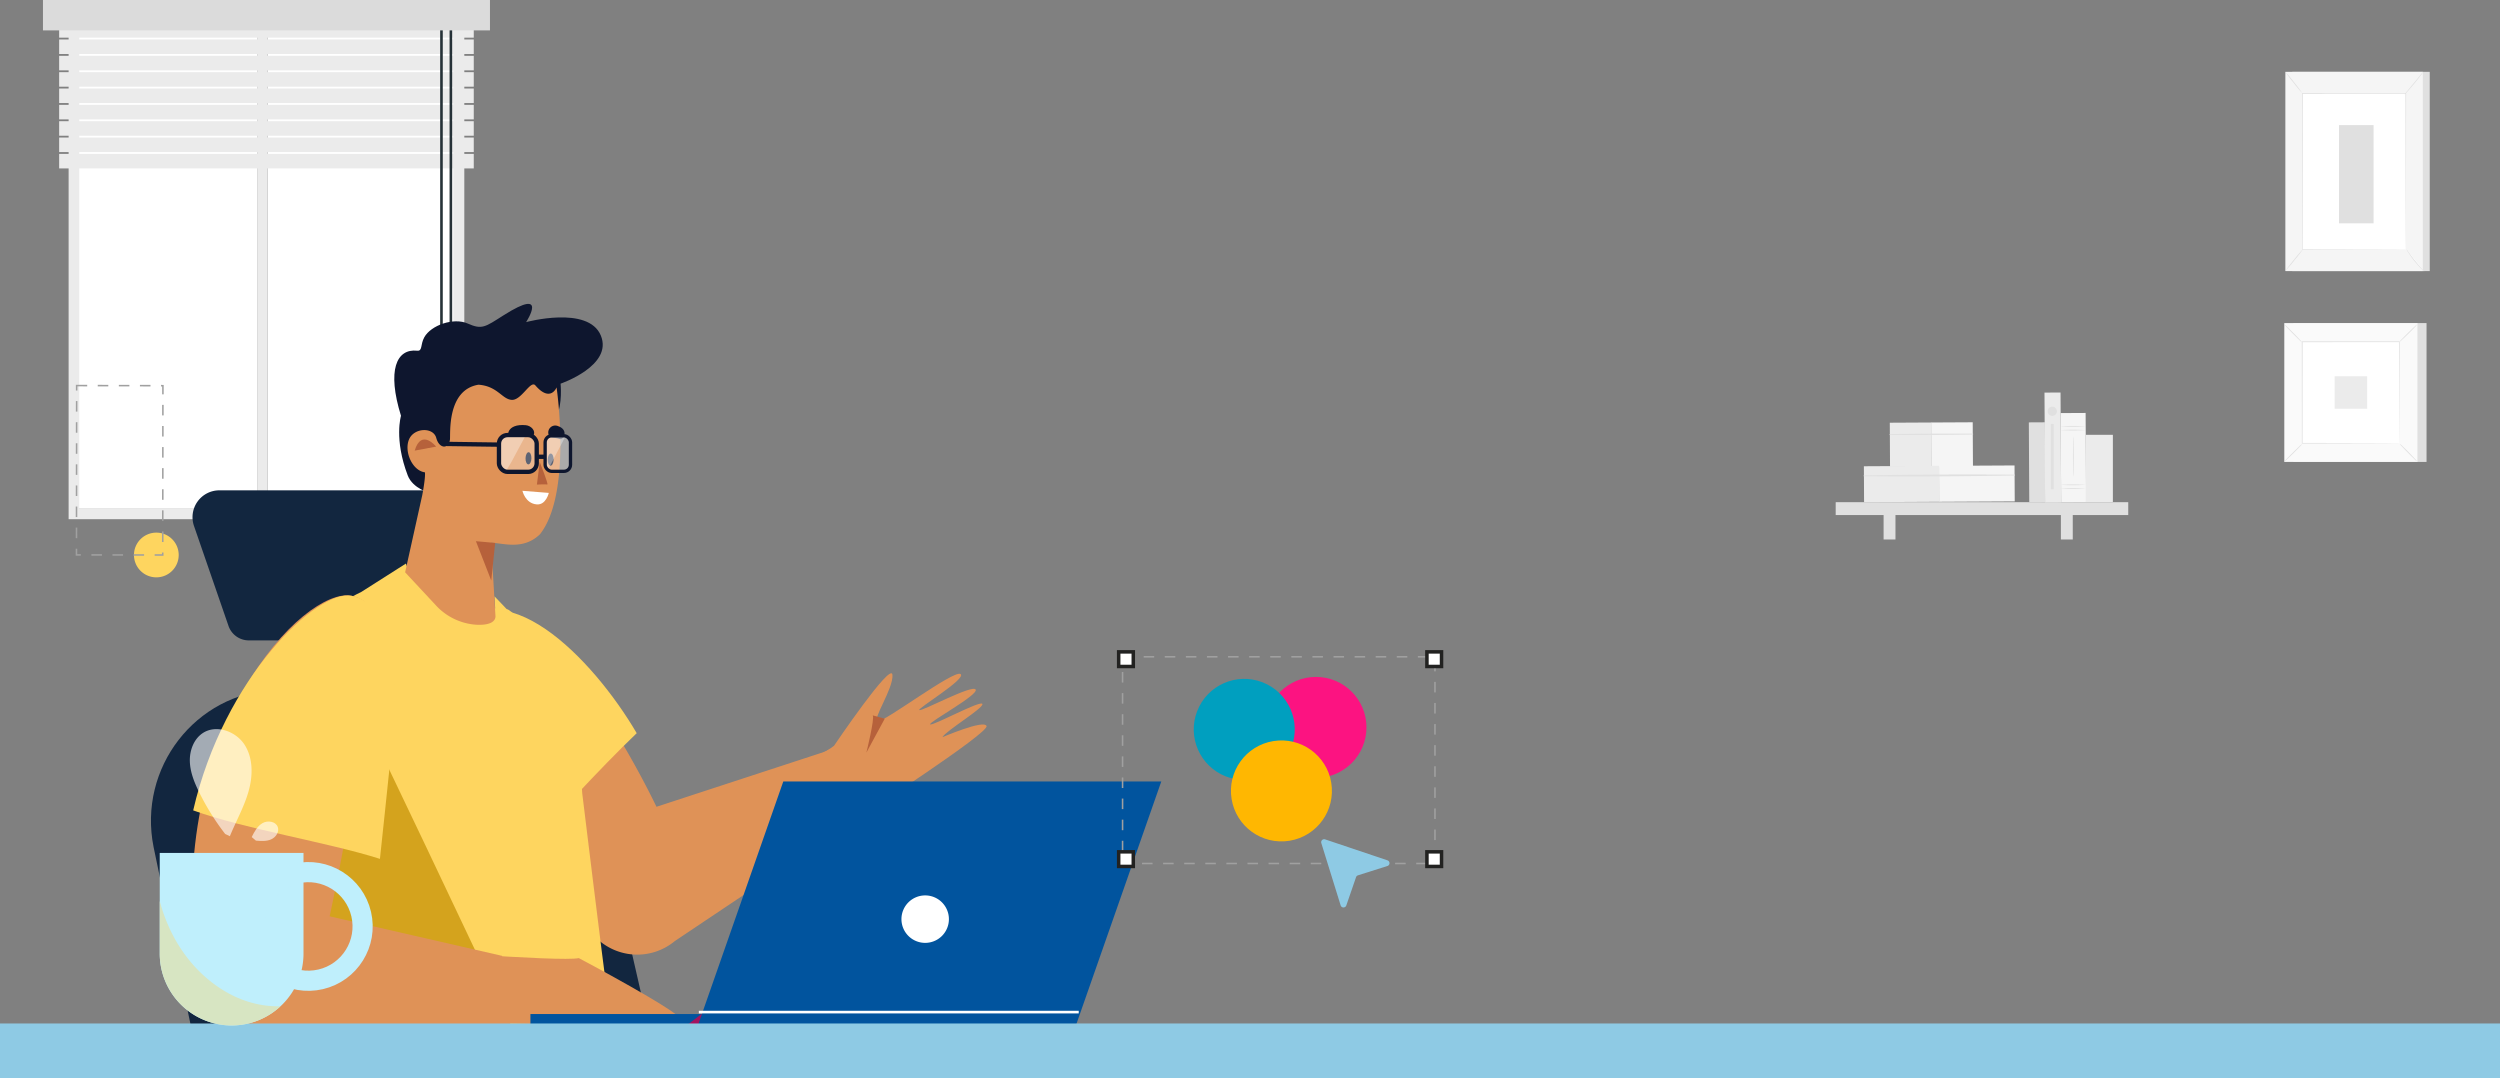 <svg xmlns="http://www.w3.org/2000/svg" width="1240" height="534.78" viewBox="0 0 1240 534.78">
  <rect x="0" y="0" width="1240" height="534.78" fill="#808080" stroke="none"/>
  <g id="Grupo_57478" data-name="Grupo 57478" transform="translate(-41.675 -86.772)">
    <g id="Grupo_55596" data-name="Grupo 55596" transform="translate(62.986 86.772)">
      <path id="Trazado_3325" data-name="Trazado 3325" d="M302.6,43.932V300.439H498.863V43.932Zm5.177,5.177H493.685V295.262H307.773Z" transform="translate(-289.876 -42.919)" fill="#ebebeb"/>
      <path id="Trazado_3326" data-name="Trazado 3326" d="M306.376,47.712V293.864h88.355V49.057H399.9V293.864h92.39V47.712Z" transform="translate(-288.479 -41.522)" fill="#fff"/>
      <rect id="Rectángulo_5108" data-name="Rectángulo 5108" width="5.166" height="247.39" transform="translate(106.252 7.535)" fill="#ebebeb"/>
      <g id="Grupo_21095" data-name="Grupo 21095">
        <g id="Grupo_21091" data-name="Grupo 21091" transform="translate(8.031 11.473)">
          <rect id="Rectángulo_5109" data-name="Rectángulo 5109" width="205.644" height="7.206" fill="#ebebeb"/>
          <rect id="Rectángulo_5110" data-name="Rectángulo 5110" width="205.644" height="7.207" transform="translate(0 8.107)" fill="#ebebeb"/>
          <rect id="Rectángulo_5111" data-name="Rectángulo 5111" width="205.644" height="7.206" transform="translate(0 16.215)" fill="#ebebeb"/>
          <rect id="Rectángulo_5112" data-name="Rectángulo 5112" width="205.644" height="7.206" transform="translate(0 24.322)" fill="#ebebeb"/>
          <rect id="Rectángulo_5113" data-name="Rectángulo 5113" width="205.644" height="7.207" transform="translate(0 32.429)" fill="#ebebeb"/>
          <rect id="Rectángulo_5114" data-name="Rectángulo 5114" width="205.644" height="7.207" transform="translate(0 40.537)" fill="#ebebeb"/>
          <rect id="Rectángulo_5115" data-name="Rectángulo 5115" width="205.644" height="7.207" transform="translate(0 48.644)" fill="#ebebeb"/>
          <rect id="Rectángulo_5116" data-name="Rectángulo 5116" width="205.644" height="7.206" transform="translate(0 56.751)" fill="#ebebeb"/>
          <rect id="Rectángulo_5117" data-name="Rectángulo 5117" width="205.644" height="7.206" transform="translate(0 64.859)" fill="#ebebeb"/>
        </g>
        <g id="Grupo_21094" data-name="Grupo 21094" transform="translate(195.363 10.011)">
          <g id="Grupo_21092" data-name="Grupo 21092">
            <rect id="Rectángulo_5118" data-name="Rectángulo 5118" width="1.294" height="166.106" transform="translate(1.647)" fill="#263238"/>
            <path id="Trazado_3327" data-name="Trazado 3327" d="M440.543,177.963H435.95l1.151-6.6h2.29Z" transform="translate(-435.95 -5.83)" fill="#263238"/>
          </g>
          <g id="Grupo_21093" data-name="Grupo 21093" transform="translate(4.66)">
            <rect id="Rectángulo_5119" data-name="Rectángulo 5119" width="1.294" height="240.299" transform="translate(1.65)" fill="#263238"/>
            <path id="Trazado_3328" data-name="Trazado 3328" d="M443.946,231.275h-4.593l1.151-6.6h2.29Z" transform="translate(-439.353 13.875)" fill="#263238"/>
          </g>
        </g>
        <rect id="Rectángulo_5120" data-name="Rectángulo 5120" width="221.706" height="15.076" fill="#dbdbdb"/>
      </g>
    </g>
    <g id="Grupo_53805" data-name="Grupo 53805" transform="translate(116.545 237.503)">
      <g id="Grupo_53804" data-name="Grupo 53804" transform="translate(0 0)">
        <g id="Grupo_53796" data-name="Grupo 53796">
          <path id="Trazado_100501" data-name="Trazado 100501" d="M144.449,231.549l145.659-6.434,44.379,194.307-227.175,1.235L84.165,309.531C76.317,270.323,104.943,233.295,144.449,231.549Z" transform="translate(-82.865 -40.174)" fill="#12263f"/>
          <g id="Grupo_53785" data-name="Grupo 53785" transform="translate(20.608 92.468)">
            <line id="Línea_139" data-name="Línea 139" x2="6.926" y2="27.085" transform="translate(46.92 70.002)" fill="none" stroke="#122832" stroke-miterlimit="10" stroke-width="5.917"/>
            <line id="Línea_140" data-name="Línea 140" x2="6.925" y2="27.085" transform="translate(108.061 70.002)" fill="none" stroke="#122832" stroke-miterlimit="10" stroke-width="5.917"/>
            <g id="Grupo_53784" data-name="Grupo 53784">
              <path id="Trazado_100502" data-name="Trazado 100502" d="M126.053,231.1h120l-25.7-74.433H111.454A13.322,13.322,0,0,0,98.86,174.334l17.117,49.581A10.658,10.658,0,0,0,126.053,231.1Z" transform="translate(-98.12 -156.663)" fill="#12263f"/>
            </g>
          </g>
          <g id="Grupo_53795" data-name="Grupo 53795" transform="translate(20.38)">
            <g id="Grupo_53794" data-name="Grupo 53794">
              <g id="Grupo_53793" data-name="Grupo 53793">
                <g id="Grupo_53786" data-name="Grupo 53786" transform="translate(112.835 151.627)">
                  <path id="Trazado_100503" data-name="Trazado 100503" d="M309.7,328.5c19.51-12.947,54.307-35.151,54.307-35.151s61.507-39.911,60.364-43.325-21.9,5.522-21.9,5.522c1.625-3.156,20.584-14.448,19.829-16.493s-24.827,11.131-25.893,10.13,24.029-14.556,22.563-17.269-26.56,10.842-27.961,10.2,23.653-15.58,20.474-17.894-37.873,23.962-41,23.372,7.769-16.112,7.206-22.993S348.7,259.808,348.7,259.808c-6.526,5.682-57.919,27.748-57.919,27.748Z" transform="translate(-143.12 -192.25)" fill="#df9257"/>
                  <path id="Trazado_100504" data-name="Trazado 100504" d="M354.663,240.919l-9.124,16.845s4.236-17.126,3.158-18.471Z" transform="translate(-123.905 -186.826)" fill="#b6613b"/>
                  <path id="Trazado_100505" data-name="Trazado 100505" d="M298.993,298.018s-64.526-137.24-104.785-84.982c-43.286,56.19,34.477,107.3,74.12,149.211a29.146,29.146,0,0,0,39.742,2.394l93.484-62.63-15.834-32.369Z" transform="translate(-181.476 -200.204)" fill="#df9257"/>
                  <path id="Trazado_100506" data-name="Trazado 100506" d="M229.5,325.163c17.251-19.527,40.926-45.415,59.7-63.412-21.731-37.042-67.24-84.483-94.988-48.465C163.059,253.72,194.593,291.524,229.5,325.163Z" transform="translate(-181.476 -200.454)" fill="#fed55f"/>
                </g>
                <g id="Grupo_53787" data-name="Grupo 53787" transform="translate(26.802 128.796)">
                  <path id="Trazado_100507" data-name="Trazado 100507" d="M117.852,260.193c-2.221-34.627,57.129-62.585,57.129-62.585l22.087-14.054,1.321,3.687,36.845,34.437,6.11-15.93L241,199.785l6.041,6.343c4.446.729,22.586,25.48,27.341,37,7.235,17.535,9.442,40.522,10.137,54.319,16.412,134.376,17.675,138.562,17.675,138.562H137.872S131.638,475.2,117.852,260.193Z" transform="translate(-117.791 -183.554)" fill="#fed55f"/>
                  <path id="Trazado_100508" data-name="Trazado 100508" d="M151.621,203.587c1.694-1.121,108.4,225.4,108.4,225.4H127.763s-11.188-99.227-9.554-179.22C118.209,249.763,120.141,224.43,151.621,203.587Z" transform="translate(-117.701 -176.526)" fill="#d4a31d"/>
                </g>
                <g id="Grupo_53790" data-name="Grupo 53790" transform="translate(100.312)">
                  <g id="Grupo_53789" data-name="Grupo 53789">
                    <path id="Trazado_100509" data-name="Trazado 100509" d="M252.62,144.24c3.121-6.352,2.071-16.458,2.071-16.458s26.2-8.936,19.945-23.918S237.6,97.247,237.6,97.247s11.657-17.875-11.249-3.335c-9.105,5.779-10.626,7.2-17.7,4.05s-18.3.894-21.563,6.817c-2.025,3.672-.778,6.936-3.545,6.646-10.249-1.073-15.045,9.627-8.006,32.308,0,0-3.546,11.564,3.356,29.6,2.494,6.514,10.992,8.7,10.992,8.7" transform="translate(-172.206 -88.214)" fill="#0e162e"/>
                    <path id="Trazado_100510" data-name="Trazado 100510" d="M251.307,119.26s7.772,52.561-8.235,72.83c-8.216,7.954-17.909,4.465-24.131,4.227-.24-2.247.977,18.254,2.068,36.631,0,.046-.008.093-.014.139-.324,3.164-4.569,4.169-9.57,3.884a29.9,29.9,0,0,1-20.035-9.678l-15.2-16.32,8.478-38.2s1.689-8.619,1.346-11.388c-6.172-.777-10.463-10.2-7.887-16.33,2.456-5.844,12.023-6.228,13.514-.712,1.513,5.594,6.2,5.444,6.782.8.336-2.673-1.686-24.627,14.139-27.22,9.5.665,11.695,7.252,16.532,7.515s9.306-9.936,11.689-7.181C248.3,126.941,251.307,119.26,251.307,119.26Z" transform="translate(-170.808 -77.837)" fill="#df9257"/>
                    <path id="Trazado_100511" data-name="Trazado 100511" d="M179.7,143.523c3.3-11.14,10.622-1.99,10.622-1.99Z" transform="translate(-169.576 -70.744)" fill="#b6613b"/>
                    <path id="Trazado_100512" data-name="Trazado 100512" d="M211.735,176.192l-9.555-.846,7.61,19.514Z" transform="translate(-161.688 -57.639)" fill="#b6613b"/>
                    <g id="Grupo_53788" data-name="Grupo 53788" transform="translate(56.515 60.088)">
                      <path id="Trazado_100513" data-name="Trazado 100513" d="M225.98,146.257s4.431,11.214,3.785,11.161c-1.7-.138-5.193.055-5.193.055Z" transform="translate(-210.346 -127.935)" fill="#b6613b"/>
                      <ellipse id="Elipse_4097" data-name="Elipse 4097" cx="3.02" cy="1.458" rx="3.02" ry="1.458" transform="translate(19.515 20.143) rotate(-88.584)" fill="#0e162e"/>
                      <path id="Trazado_100514" data-name="Trazado 100514" d="M220.4,145.655c-.041,1.667.578,3.035,1.383,3.054s1.49-1.314,1.532-2.983-.578-3.034-1.383-3.054S220.441,143.988,220.4,145.655Z" transform="translate(-211.811 -129.193)" fill="#0e162e"/>
                      <path id="Trazado_100515" data-name="Trazado 100515" d="M215.076,138.5c-1.926.19-2.062-6.617,7.684-5.731,2.756.251,5.093,2.961,3.8,5.029C225.717,139.153,222.053,137.814,215.076,138.5Z" transform="translate(-214.041 -132.694)" fill="#0e162e"/>
                      <path id="Trazado_100516" data-name="Trazado 100516" d="M234.439,139.569c1.83.63,4.643-4.5-.8-6.39a3.46,3.46,0,0,0-4.466,4.828C229.867,139.264,231.551,138.578,234.439,139.569Z" transform="translate(-208.877 -132.62)" fill="#0e162e"/>
                      <path id="Trazado_100517" data-name="Trazado 100517" d="M232.342,157.881l-13.084-1.042s1.377,6.286,7.111,6.745C230.984,163.954,232.342,157.881,232.342,157.881Z" transform="translate(-212.211 -124.221)" fill="#fff"/>
                    </g>
                  </g>
                </g>
                <path id="Trazado_100518" data-name="Trazado 100518" d="M167.079,369.748c23.265-2.65,65.026-7.5,65.026-7.5s83.651,1.751,84.186-1.808-50.766-30.726-50.766-30.726c-8.4,2.089-96.662-5.031-96.662-5.031Z" transform="translate(-73.693 -5.236)" fill="#df9257"/>
                <g id="Grupo_53791" data-name="Grupo 53791" transform="translate(0 144.567)">
                  <path id="Trazado_100519" data-name="Trazado 100519" d="M183.131,250.226c.563-11.43,16.328-50.1-5.925-54.758-23.467-4.915-92.836,66.146-76.9,184.79,3.615,26.922,19.183,49.143,65.858,40.612l88.22-13-2.672-33.843-85.5-19.594S181.458,284.162,183.131,250.226Z" transform="translate(-97.951 -195.229)" fill="#df9257"/>
                </g>
                <g id="Grupo_53792" data-name="Grupo 53792" transform="translate(0.57 144.604)">
                  <path id="Trazado_100520" data-name="Trazado 100520" d="M191,325.92c3.562-33.844,6.232-56.691,7.125-74.813.565-11.429,1.187-50.987-21.065-55.648-17.069-3.575-63.535,40.527-78.685,106.414C123.576,311.08,165.431,317.748,191,325.92Z" transform="translate(-98.373 -195.256)" fill="#fed55f"/>
                </g>
              </g>
            </g>
          </g>
        </g>
        <g id="Grupo_53803" data-name="Grupo 53803" transform="translate(144.798 65.056)">
          <g id="Grupo_53802" data-name="Grupo 53802" transform="translate(27.817)">
            <g id="Grupo_53799" data-name="Grupo 53799">
              <g id="Grupo_53797" data-name="Grupo 53797">
                <rect id="Rectángulo_5181" data-name="Rectángulo 5181" width="18.721" height="18.255" rx="4.234" transform="translate(0.001)" fill="#fff" opacity="0.33"/>
                <path id="Trazado_100521" data-name="Trazado 100521" d="M214.08,154.264c.979-1.548,1.936-3.115,2.834-4.723,2.425-4.343,4.661-8.857,7.077-13.17h-8.327c-2.775,0-5.024,2.915-5.024,6.513v5.229C210.641,150.988,212.088,153.4,214.08,154.264Z" transform="translate(-210.641 -136.371)" fill="#fff" opacity="0.33"/>
              </g>
              <g id="Grupo_53798" data-name="Grupo 53798" transform="translate(0.001)">
                <rect id="Rectángulo_5182" data-name="Rectángulo 5182" width="18.721" height="18.255" rx="4.234" fill="none" stroke="#0e162e" stroke-miterlimit="10" stroke-width="2.156"/>
              </g>
            </g>
            <g id="Grupo_53801" data-name="Grupo 53801" transform="translate(22.9 0.365)">
              <g id="Grupo_53800" data-name="Grupo 53800">
                <rect id="Rectángulo_5183" data-name="Rectángulo 5183" width="12.579" height="17.628" rx="3.255" transform="translate(0 0)" fill="#fff" opacity="0.33"/>
                <path id="Trazado_100522" data-name="Trazado 100522" d="M229.117,153.223q4.278-8.12,8.54-16.251a3.079,3.079,0,0,0-1.347-.331h-4.857c-2.132,0-3.861,2.243-3.861,5.006v7.615A5.588,5.588,0,0,0,229.117,153.223Z" transform="translate(-227.593 -136.641)" fill="#fff" opacity="0.33"/>
              </g>
              <rect id="Rectángulo_5184" data-name="Rectángulo 5184" width="12.579" height="17.628" rx="3.255" transform="translate(0 0)" fill="none" stroke="#0e162e" stroke-miterlimit="10" stroke-width="1.657"/>
            </g>
            <line id="Línea_141" data-name="Línea 141" x2="3.821" transform="translate(18.721 10.768)" fill="none" stroke="#0e162e" stroke-miterlimit="10" stroke-width="2.156"/>
          </g>
          <line id="Línea_142" data-name="Línea 142" x2="27.637" y2="0.376" transform="translate(0 4.374)" fill="none" stroke="#0e162e" stroke-miterlimit="10" stroke-width="2.156"/>
        </g>
      </g>
    </g>
    <g id="Grupo_53811" data-name="Grupo 53811" transform="translate(41.675 423.527)">
      <g id="Grupo_53807" data-name="Grupo 53807" transform="translate(263.091 50.854)">
        <g id="Grupo_53806" data-name="Grupo 53806" transform="translate(0)">
          <rect id="Rectángulo_5185" data-name="Rectángulo 5185" width="118.957" height="13.95" transform="translate(0 115.351)" fill="#01549e"/>
          <path id="Trazado_100523" data-name="Trazado 100523" d="M289.562,348.948q-8.971,6.79-17.652,13.951h51.8V348.948Z" transform="translate(-204.748 -233.597)" fill="#a3135f"/>
          <path id="Trazado_100524" data-name="Trazado 100524" d="M469.023,392.862H281.537l45.256-129.3H514.279Z" transform="translate(-201.37 -263.561)" fill="#01549e"/>
          <line id="Línea_143" data-name="Línea 143" x2="188.429" transform="translate(83.531 114.395)" fill="none" stroke="#fff" stroke-miterlimit="10" stroke-width="1.311"/>
          <path id="Trazado_100525" data-name="Trazado 100525" d="M381.959,317.165a11.77,11.77,0,1,0-11.77,11.772A11.771,11.771,0,0,0,381.959,317.165Z" transform="translate(-174.392 -248.881)" fill="#fff"/>
        </g>
      </g>
      <rect id="Rectángulo_5186" data-name="Rectángulo 5186" width="1240" height="27.071" transform="translate(0 170.893)" fill="#8ecae4"/>
      <g id="Grupo_53810" data-name="Grupo 53810" transform="translate(79.231 24.889)">
        <g id="Grupo_53808" data-name="Grupo 53808" transform="translate(0 61.423)">
          <path id="Trazado_100526" data-name="Trazado 100526" d="M120.918,396.613h0a35.654,35.654,0,0,1-35.654-35.654V311.045h71.307v49.914A35.654,35.654,0,0,1,120.918,396.613Z" transform="translate(-85.264 -311.045)" fill="#bfeffc"/>
          <path id="Trazado_100527" data-name="Trazado 100527" d="M112.8,365.767c-14.094-10.234-23.165-25.182-27.536-41.6v26.06a35.655,35.655,0,0,0,35.652,35.654h0a35.481,35.481,0,0,0,24.181-9.508C134.273,376.611,123.081,373.234,112.8,365.767Z" transform="translate(-85.264 -300.314)" fill="#d7e5c2" style="mix-blend-mode: multiply;isolation: isolate"/>
          <circle id="Elipse_4098" data-name="Elipse 4098" cx="26.938" cy="26.938" r="26.938" transform="matrix(0.974, -0.227, 0.227, 0.974, 41.334, 16.326)" fill="none" stroke="#bfeffc" stroke-linecap="round" stroke-miterlimit="10" stroke-width="10"/>
        </g>
        <g id="Grupo_53809" data-name="Grupo 53809" transform="translate(14.922)" opacity="0.61">
          <path id="Trazado_100528" data-name="Trazado 100528" d="M110.99,329.243a122.689,122.689,0,0,1-12.86-20.62c-2.387-4.833-4.484-9.966-4.648-15.354s1.936-11.11,6.44-14.069c6.685-4.392,16.445-.885,20.744,5.858s4.108,15.51,1.9,23.2-6.207,14.722-9.238,22.123" transform="translate(-93.473 -277.253)" fill="#fff"/>
          <path id="Trazado_100529" data-name="Trazado 100529" d="M110.356,310.168c1.332-2.643,2.8-5.433,5.364-6.913s6.54-.883,7.562,1.9c.882,2.4-.925,5.119-3.263,6.157s-5.017.843-7.565.629" transform="translate(-79.668 -256.633)" fill="#fff"/>
        </g>
      </g>
    </g>
    <g id="Grupo_53830" data-name="Grupo 53830" transform="translate(120.491 125.707)">
      <g id="Grupo_53829" data-name="Grupo 53829" transform="translate(476.048 284.393)">
        <g id="Grupo_53828" data-name="Grupo 53828" style="mix-blend-mode: multiply;isolation: isolate">
          <g id="Grupo_53823" data-name="Grupo 53823" transform="translate(29.879 6.069)">
            <circle id="Elipse_4099" data-name="Elipse 4099" cx="25.042" cy="25.042" r="25.042" transform="translate(42.94 6.35)" fill="#fc1381" style="mix-blend-mode: multiply;isolation: isolate"/>
            <circle id="Elipse_4100" data-name="Elipse 4100" cx="25.042" cy="25.042" r="25.042" transform="matrix(0.361, -0.933, 0.933, 0.361, 0, 46.703)" fill="#009fbf" style="mix-blend-mode: multiply;isolation: isolate"/>
            <circle id="Elipse_4101" data-name="Elipse 4101" cx="25.042" cy="25.042" r="25.042" transform="translate(22.095 42.223) rotate(-9.282)" fill="#ffb701" style="mix-blend-mode: multiply;isolation: isolate"/>
          </g>
          <g id="Grupo_53827" data-name="Grupo 53827">
            <rect id="Rectángulo_5197" data-name="Rectángulo 5197" width="154.952" height="102.525" transform="translate(1.933 2.446)" fill="none" stroke="#a0a0a0" stroke-miterlimit="10" stroke-width="0.771" stroke-dasharray="5.231"/>
            <g id="Grupo_53826" data-name="Grupo 53826">
              <g id="Grupo_53824" data-name="Grupo 53824">
                <rect id="Rectángulo_5198" data-name="Rectángulo 5198" width="7.249" height="7.249" fill="#fff" stroke="#222221" stroke-miterlimit="10" stroke-width="1.744"/>
                <rect id="Rectángulo_5199" data-name="Rectángulo 5199" width="7.249" height="7.249" transform="translate(152.888)" fill="#fff" stroke="#222221" stroke-miterlimit="10" stroke-width="1.744"/>
              </g>
              <g id="Grupo_53825" data-name="Grupo 53825" transform="translate(0 99.179)">
                <rect id="Rectángulo_5200" data-name="Rectángulo 5200" width="7.249" height="7.249" fill="#fff" stroke="#222221" stroke-miterlimit="10" stroke-width="1.744"/>
                <rect id="Rectángulo_5201" data-name="Rectángulo 5201" width="7.249" height="7.249" transform="translate(152.888)" fill="#fff" stroke="#222221" stroke-miterlimit="10" stroke-width="1.744"/>
              </g>
            </g>
          </g>
        </g>
        <path id="Trazado_100534" data-name="Trazado 100534" d="M529.5,312.771l-4.833,14.017a1.477,1.477,0,0,1-2.806-.044l-9.588-30.9a1.476,1.476,0,0,1,1.88-1.836l30.936,10.4a1.476,1.476,0,0,1-.025,2.806l-14.615,4.629A1.476,1.476,0,0,0,529.5,312.771Z" transform="translate(-411.767 -201.007)" fill="#8ecae4"/>
      </g>
    </g>
    <g id="Grupo_53833" data-name="Grupo 53833" transform="translate(79.603 167.426)">
      <g id="Grupo_53832" data-name="Grupo 53832" transform="translate(0 110.595)">
        <path id="Trazado_100536" data-name="Trazado 100536" d="M100.418,234.742a11.093,11.093,0,1,0-11.1,11.079A11.091,11.091,0,0,0,100.418,234.742Z" transform="translate(-49.71 -150.701)" fill="#fed55f" style="mix-blend-mode: multiply;isolation: isolate"/>
        <rect id="Rectángulo_5203" data-name="Rectángulo 5203" width="42.785" height="83.985" transform="translate(0.094 0) rotate(0.064)" fill="none" stroke="#a0a0a0" stroke-miterlimit="10" stroke-width="0.771" stroke-dasharray="5.231" style="mix-blend-mode: multiply;isolation: isolate"/>
      </g>
    </g>
    <g id="Grupo_55321" data-name="Grupo 55321" transform="translate(286.548 229.721)">
      <g id="Grupo_55442" data-name="Grupo 55442" transform="translate(332 10.086)">
        <g id="Grupo_55326" data-name="Grupo 55326">
          <g id="Grupo_55325" data-name="Grupo 55325">
            <g id="Grupo_55324" data-name="Grupo 55324">
              <g id="Grupo_55323" data-name="Grupo 55323">
                <g id="Grupo_55322" data-name="Grupo 55322">
                  <g id="Grupo_55321-2" data-name="Grupo 55321">
                    <rect id="Rectángulo_5600" data-name="Rectángulo 5600" width="7.96" height="39.611" transform="translate(429.428 56.463) rotate(-0.307)" fill="#e0e0e0"/>
                  </g>
                </g>
              </g>
            </g>
          </g>
        </g>
        <g id="Grupo_55346" data-name="Grupo 55346">
          <g id="Grupo_55332" data-name="Grupo 55332">
            <g id="Grupo_55331" data-name="Grupo 55331">
              <g id="Grupo_55330" data-name="Grupo 55330">
                <g id="Grupo_55329" data-name="Grupo 55329">
                  <g id="Grupo_55328" data-name="Grupo 55328">
                    <g id="Grupo_55327" data-name="Grupo 55327">
                      <rect id="Rectángulo_5601" data-name="Rectángulo 5601" width="20.615" height="21.868" transform="translate(360.464 56.634) rotate(-0.307)" fill="#ebebeb"/>
                    </g>
                  </g>
                </g>
              </g>
            </g>
          </g>
          <g id="Grupo_55338" data-name="Grupo 55338">
            <g id="Grupo_55337" data-name="Grupo 55337">
              <g id="Grupo_55336" data-name="Grupo 55336">
                <g id="Grupo_55335" data-name="Grupo 55335">
                  <g id="Grupo_55334" data-name="Grupo 55334">
                    <g id="Grupo_55333" data-name="Grupo 55333">
                      <rect id="Rectángulo_5602" data-name="Rectángulo 5602" width="20.615" height="21.868" transform="translate(380.981 56.524) rotate(-0.307)" fill="#f5f5f5"/>
                    </g>
                  </g>
                </g>
              </g>
            </g>
          </g>
          <g id="Grupo_55345" data-name="Grupo 55345">
            <g id="Grupo_55344" data-name="Grupo 55344">
              <g id="Grupo_55343" data-name="Grupo 55343">
                <g id="Grupo_55342" data-name="Grupo 55342">
                  <g id="Grupo_55341" data-name="Grupo 55341">
                    <g id="Grupo_55340" data-name="Grupo 55340">
                      <g id="Grupo_55339" data-name="Grupo 55339">
                        <path id="Trazado_101815" data-name="Trazado 101815" d="M360.5,62.674c13.7.113,27.434.033,41.132-.19a.219.219,0,0,0,0-.437c-13.7-.076-27.433-.009-41.13.251a.188.188,0,0,0,0,.376Z" fill="#e0e0e0"/>
                      </g>
                    </g>
                  </g>
                </g>
              </g>
            </g>
          </g>
        </g>
        <g id="Grupo_55366" data-name="Grupo 55366">
          <g id="Grupo_55352" data-name="Grupo 55352">
            <g id="Grupo_55351" data-name="Grupo 55351">
              <g id="Grupo_55350" data-name="Grupo 55350">
                <g id="Grupo_55349" data-name="Grupo 55349">
                  <g id="Grupo_55348" data-name="Grupo 55348">
                    <g id="Grupo_55347" data-name="Grupo 55347">
                      <rect id="Rectángulo_5603" data-name="Rectángulo 5603" width="37.453" height="17.821" transform="translate(347.612 78.227) rotate(-0.307)" fill="#ebebeb"/>
                    </g>
                  </g>
                </g>
              </g>
            </g>
          </g>
          <g id="Grupo_55358" data-name="Grupo 55358">
            <g id="Grupo_55357" data-name="Grupo 55357">
              <g id="Grupo_55356" data-name="Grupo 55356">
                <g id="Grupo_55355" data-name="Grupo 55355">
                  <g id="Grupo_55354" data-name="Grupo 55354">
                    <g id="Grupo_55353" data-name="Grupo 55353">
                      <rect id="Rectángulo_5604" data-name="Rectángulo 5604" width="37.454" height="17.821" transform="translate(384.887 78.028) rotate(-0.307)" fill="#f5f5f5"/>
                    </g>
                  </g>
                </g>
              </g>
            </g>
          </g>
          <g id="Grupo_55365" data-name="Grupo 55365">
            <g id="Grupo_55364" data-name="Grupo 55364">
              <g id="Grupo_55363" data-name="Grupo 55363">
                <g id="Grupo_55362" data-name="Grupo 55362">
                  <g id="Grupo_55361" data-name="Grupo 55361">
                    <g id="Grupo_55360" data-name="Grupo 55360">
                      <g id="Grupo_55359" data-name="Grupo 55359">
                        <path id="Trazado_101816" data-name="Trazado 101816" d="M347.638,83.184c24.881.281,49.849.029,74.729-.369a.219.219,0,0,0,0-.438c-24.883-.132-49.852-.117-74.729.431a.188.188,0,0,0,0,.376Z" fill="#e0e0e0"/>
                      </g>
                    </g>
                  </g>
                </g>
              </g>
            </g>
          </g>
        </g>
        <g id="Grupo_55382" data-name="Grupo 55382">
          <g id="Grupo_55371" data-name="Grupo 55371">
            <g id="Grupo_55370" data-name="Grupo 55370">
              <g id="Grupo_55369" data-name="Grupo 55369">
                <g id="Grupo_55368" data-name="Grupo 55368">
                  <g id="Grupo_55367" data-name="Grupo 55367">
                    <rect id="Rectángulo_5605" data-name="Rectángulo 5605" width="145.105" height="6.384" transform="translate(333.632 96.048)" fill="#e0e0e0"/>
                  </g>
                </g>
              </g>
            </g>
          </g>
          <g id="Grupo_55376" data-name="Grupo 55376">
            <g id="Grupo_55375" data-name="Grupo 55375">
              <g id="Grupo_55374" data-name="Grupo 55374">
                <g id="Grupo_55373" data-name="Grupo 55373">
                  <g id="Grupo_55372" data-name="Grupo 55372">
                    <rect id="Rectángulo_5606" data-name="Rectángulo 5606" width="5.891" height="15.434" transform="translate(357.388 99.118)" fill="#e0e0e0"/>
                  </g>
                </g>
              </g>
            </g>
          </g>
          <g id="Grupo_55381" data-name="Grupo 55381">
            <g id="Grupo_55380" data-name="Grupo 55380">
              <g id="Grupo_55379" data-name="Grupo 55379">
                <g id="Grupo_55378" data-name="Grupo 55378">
                  <g id="Grupo_55377" data-name="Grupo 55377">
                    <rect id="Rectángulo_5607" data-name="Rectángulo 5607" width="5.891" height="15.434" transform="translate(445.322 99.118)" fill="#e0e0e0"/>
                  </g>
                </g>
              </g>
            </g>
          </g>
        </g>
        <g id="Grupo_55388" data-name="Grupo 55388">
          <g id="Grupo_55387" data-name="Grupo 55387">
            <g id="Grupo_55386" data-name="Grupo 55386">
              <g id="Grupo_55385" data-name="Grupo 55385">
                <g id="Grupo_55384" data-name="Grupo 55384">
                  <g id="Grupo_55383" data-name="Grupo 55383">
                    <rect id="Rectángulo_5608" data-name="Rectángulo 5608" width="7.961" height="54.479" transform="translate(437.196 41.693) rotate(-0.307)" fill="#ebebeb"/>
                  </g>
                </g>
              </g>
            </g>
          </g>
        </g>
        <g id="Grupo_55425" data-name="Grupo 55425">
          <g id="Grupo_55394" data-name="Grupo 55394">
            <g id="Grupo_55393" data-name="Grupo 55393">
              <g id="Grupo_55392" data-name="Grupo 55392">
                <g id="Grupo_55391" data-name="Grupo 55391">
                  <g id="Grupo_55390" data-name="Grupo 55390">
                    <g id="Grupo_55389" data-name="Grupo 55389">
                      <rect id="Rectángulo_5609" data-name="Rectángulo 5609" width="12.369" height="44.149" transform="translate(445.225 51.857) rotate(-0.308)" fill="#f5f5f5"/>
                    </g>
                  </g>
                </g>
              </g>
            </g>
          </g>
          <g id="Grupo_55400" data-name="Grupo 55400">
            <g id="Grupo_55399" data-name="Grupo 55399">
              <g id="Grupo_55398" data-name="Grupo 55398">
                <g id="Grupo_55397" data-name="Grupo 55397">
                  <g id="Grupo_55396" data-name="Grupo 55396">
                    <g id="Grupo_55395" data-name="Grupo 55395">
                      <path id="Trazado_101817" data-name="Trazado 101817" d="M457.511,60.3a89.471,89.471,0,0,1-12.369,0,89.056,89.056,0,0,1,12.369,0Z" fill="#e0e0e0"/>
                    </g>
                  </g>
                </g>
              </g>
            </g>
          </g>
          <g id="Grupo_55406" data-name="Grupo 55406">
            <g id="Grupo_55405" data-name="Grupo 55405">
              <g id="Grupo_55404" data-name="Grupo 55404">
                <g id="Grupo_55403" data-name="Grupo 55403">
                  <g id="Grupo_55402" data-name="Grupo 55402">
                    <g id="Grupo_55401" data-name="Grupo 55401">
                      <path id="Trazado_101818" data-name="Trazado 101818" d="M457.511,58.442a89.473,89.473,0,0,1-12.369,0,89.471,89.471,0,0,1,12.369,0Z" fill="#e0e0e0"/>
                    </g>
                  </g>
                </g>
              </g>
            </g>
          </g>
          <g id="Grupo_55412" data-name="Grupo 55412">
            <g id="Grupo_55411" data-name="Grupo 55411">
              <g id="Grupo_55410" data-name="Grupo 55410">
                <g id="Grupo_55409" data-name="Grupo 55409">
                  <g id="Grupo_55408" data-name="Grupo 55408">
                    <g id="Grupo_55407" data-name="Grupo 55407">
                      <path id="Trazado_101819" data-name="Trazado 101819" d="M457.511,89.3a89.055,89.055,0,0,1-12.369,0,89.473,89.473,0,0,1,12.369,0Z" fill="#e0e0e0"/>
                    </g>
                  </g>
                </g>
              </g>
            </g>
          </g>
          <g id="Grupo_55418" data-name="Grupo 55418">
            <g id="Grupo_55417" data-name="Grupo 55417">
              <g id="Grupo_55416" data-name="Grupo 55416">
                <g id="Grupo_55415" data-name="Grupo 55415">
                  <g id="Grupo_55414" data-name="Grupo 55414">
                    <g id="Grupo_55413" data-name="Grupo 55413">
                      <path id="Trazado_101820" data-name="Trazado 101820" d="M457.511,87.443a89.473,89.473,0,0,1-12.369,0,89.055,89.055,0,0,1,12.369,0Z" fill="#e0e0e0"/>
                    </g>
                  </g>
                </g>
              </g>
            </g>
          </g>
          <g id="Grupo_55424" data-name="Grupo 55424">
            <g id="Grupo_55423" data-name="Grupo 55423">
              <g id="Grupo_55422" data-name="Grupo 55422">
                <g id="Grupo_55421" data-name="Grupo 55421">
                  <g id="Grupo_55420" data-name="Grupo 55420">
                    <g id="Grupo_55419" data-name="Grupo 55419">
                      <path id="Trazado_101821" data-name="Trazado 101821" d="M451.526,83.4c-.119,0-.215-4.454-.215-9.948s.1-9.948.215-9.948.214,4.453.214,9.948S451.644,83.4,451.526,83.4Z" fill="#e0e0e0"/>
                    </g>
                  </g>
                </g>
              </g>
            </g>
          </g>
        </g>
        <g id="Grupo_55431" data-name="Grupo 55431">
          <g id="Grupo_55430" data-name="Grupo 55430">
            <g id="Grupo_55429" data-name="Grupo 55429">
              <g id="Grupo_55428" data-name="Grupo 55428">
                <g id="Grupo_55427" data-name="Grupo 55427">
                  <g id="Grupo_55426" data-name="Grupo 55426">
                    <rect id="Rectángulo_5610" data-name="Rectángulo 5610" width="13.464" height="33.323" transform="translate(457.645 62.632)" fill="#ebebeb"/>
                  </g>
                </g>
              </g>
            </g>
          </g>
        </g>
        <g id="Grupo_55436" data-name="Grupo 55436">
          <g id="Grupo_55435" data-name="Grupo 55435">
            <g id="Grupo_55434" data-name="Grupo 55434">
              <g id="Grupo_55433" data-name="Grupo 55433">
                <g id="Grupo_55432" data-name="Grupo 55432">
                  <path id="Trazado_101822" data-name="Trazado 101822" d="M443.347,50.951a2.288,2.288,0,1,1-2.288-2.288A2.288,2.288,0,0,1,443.347,50.951Z" fill="#e0e0e0"/>
                </g>
              </g>
            </g>
          </g>
        </g>
        <g id="Grupo_55441" data-name="Grupo 55441">
          <g id="Grupo_55440" data-name="Grupo 55440">
            <g id="Grupo_55439" data-name="Grupo 55439">
              <g id="Grupo_55438" data-name="Grupo 55438">
                <g id="Grupo_55437" data-name="Grupo 55437">
                  <rect id="Rectángulo_5611" data-name="Rectángulo 5611" width="1.414" height="32.409" transform="translate(440.352 57.244)" fill="#e0e0e0"/>
                </g>
              </g>
            </g>
          </g>
        </g>
      </g>
      <g id="Grupo_55500" data-name="Grupo 55500" transform="translate(857 -159)">
        <g id="Grupo_55446" data-name="Grupo 55446">
          <g id="Grupo_55445" data-name="Grupo 55445">
            <g id="Grupo_55444" data-name="Grupo 55444">
              <g id="Grupo_55443" data-name="Grupo 55443">
                <rect id="Rectángulo_5612" data-name="Rectángulo 5612" width="68.19" height="98.839" transform="translate(35.086 51.675)" fill="#e0e0e0"/>
              </g>
            </g>
          </g>
        </g>
        <g id="Grupo_55450" data-name="Grupo 55450">
          <g id="Grupo_55449" data-name="Grupo 55449">
            <g id="Grupo_55448" data-name="Grupo 55448">
              <g id="Grupo_55447" data-name="Grupo 55447">
                <rect id="Rectángulo_5613" data-name="Rectángulo 5613" width="68.19" height="98.839" transform="translate(31.67 51.675)" fill="#f5f5f5"/>
              </g>
            </g>
          </g>
        </g>
        <g id="Grupo_55460" data-name="Grupo 55460">
          <g id="Grupo_55454" data-name="Grupo 55454">
            <g id="Grupo_55453" data-name="Grupo 55453">
              <g id="Grupo_55452" data-name="Grupo 55452">
                <g id="Grupo_55451" data-name="Grupo 55451">
                  <rect id="Rectángulo_5614" data-name="Rectángulo 5614" width="51.246" height="77.429" transform="translate(40.143 62.38)" fill="#fff"/>
                </g>
              </g>
            </g>
          </g>
          <g id="Grupo_55459" data-name="Grupo 55459">
            <g id="Grupo_55458" data-name="Grupo 55458">
              <g id="Grupo_55457" data-name="Grupo 55457">
                <g id="Grupo_55456" data-name="Grupo 55456">
                  <g id="Grupo_55455" data-name="Grupo 55455">
                    <path id="Trazado_101823" data-name="Trazado 101823" d="M91.389,139.809s-.007-.131-.01-.379-.006-.62-.011-1.1c0-.973-.011-2.4-.02-4.247-.011-3.711-.026-9.118-.046-15.95-.02-13.653-.049-32.987-.084-55.755l.17.17-51.239.015h-.006l.185-.185c-.014,29.209-.027,56.141-.038,77.429l-.147-.148,37.3.078,10.305.037,2.705.017c.613.005.936.016.936.016s-.3.01-.9.016l-2.677.016-10.272.038-37.392.078h-.148v-.148c-.011-21.288-.024-48.22-.038-77.429v-.186h.192l51.239.016h.171v.17c-.034,22.813-.063,42.186-.084,55.867-.02,6.815-.035,12.209-.046,15.911-.009,1.835-.016,3.248-.02,4.213,0,.469-.008.828-.01,1.079S91.389,139.809,91.389,139.809Z" fill="#e0e0e0"/>
                  </g>
                </g>
              </g>
            </g>
          </g>
        </g>
        <g id="Grupo_55465" data-name="Grupo 55465">
          <g id="Grupo_55464" data-name="Grupo 55464">
            <g id="Grupo_55463" data-name="Grupo 55463">
              <g id="Grupo_55462" data-name="Grupo 55462">
                <g id="Grupo_55461" data-name="Grupo 55461">
                  <path id="Trazado_101824" data-name="Trazado 101824" d="M89.013,62.9" fill="none" stroke="#fbfbfb" stroke-miterlimit="10" stroke-width="0.25"/>
                </g>
              </g>
            </g>
          </g>
        </g>
        <g id="Grupo_55470" data-name="Grupo 55470">
          <g id="Grupo_55469" data-name="Grupo 55469">
            <g id="Grupo_55468" data-name="Grupo 55468">
              <g id="Grupo_55467" data-name="Grupo 55467">
                <g id="Grupo_55466" data-name="Grupo 55466">
                  <path id="Trazado_101825" data-name="Trazado 101825" d="M100.052,51.675a11.823,11.823,0,0,1-1.215,1.766c-.793,1.059-1.917,2.5-3.2,4.058s-2.482,2.938-3.37,3.918a11.807,11.807,0,0,1-1.5,1.532,12.8,12.8,0,0,1,1.3-1.7l3.283-3.983,3.28-3.985A12.8,12.8,0,0,1,100.052,51.675Z" fill="#e0e0e0"/>
                </g>
              </g>
            </g>
          </g>
        </g>
        <g id="Grupo_55480" data-name="Grupo 55480">
          <g id="Grupo_55474" data-name="Grupo 55474">
            <g id="Grupo_55473" data-name="Grupo 55473">
              <g id="Grupo_55472" data-name="Grupo 55472">
                <g id="Grupo_55471" data-name="Grupo 55471">
                  <path id="Trazado_101826" data-name="Trazado 101826" d="M91.65,139.56a63.463,63.463,0,0,0,8.938,11.178" fill="#fff"/>
                </g>
              </g>
            </g>
          </g>
          <g id="Grupo_55479" data-name="Grupo 55479">
            <g id="Grupo_55478" data-name="Grupo 55478">
              <g id="Grupo_55477" data-name="Grupo 55477">
                <g id="Grupo_55476" data-name="Grupo 55476">
                  <g id="Grupo_55475" data-name="Grupo 55475">
                    <path id="Trazado_101827" data-name="Trazado 101827" d="M100.588,150.738a10.171,10.171,0,0,1-1.558-1.418,49.944,49.944,0,0,1-6.34-7.929,10.094,10.094,0,0,1-1.04-1.832,14.236,14.236,0,0,1,1.257,1.685c.752,1.055,1.808,2.5,3.041,4.042s2.409,2.889,3.273,3.855A14.13,14.13,0,0,1,100.588,150.738Z" fill="#e0e0e0"/>
                  </g>
                </g>
              </g>
            </g>
          </g>
        </g>
        <g id="Grupo_55490" data-name="Grupo 55490">
          <g id="Grupo_55484" data-name="Grupo 55484">
            <g id="Grupo_55483" data-name="Grupo 55483">
              <g id="Grupo_55482" data-name="Grupo 55482">
                <g id="Grupo_55481" data-name="Grupo 55481">
                  <path id="Trazado_101828" data-name="Trazado 101828" d="M31.661,150.436l8.931-11.021" fill="#fff"/>
                </g>
              </g>
            </g>
          </g>
          <g id="Grupo_55489" data-name="Grupo 55489">
            <g id="Grupo_55488" data-name="Grupo 55488">
              <g id="Grupo_55487" data-name="Grupo 55487">
                <g id="Grupo_55486" data-name="Grupo 55486">
                  <g id="Grupo_55485" data-name="Grupo 55485">
                    <path id="Trazado_101829" data-name="Trazado 101829" d="M40.592,139.415a67.712,67.712,0,0,1-4.321,5.627,67.9,67.9,0,0,1-4.61,5.393,68,68,0,0,1,4.322-5.627A68.451,68.451,0,0,1,40.592,139.415Z" fill="#e0e0e0"/>
                  </g>
                </g>
              </g>
            </g>
          </g>
        </g>
        <g id="Grupo_55495" data-name="Grupo 55495">
          <g id="Grupo_55494" data-name="Grupo 55494">
            <g id="Grupo_55493" data-name="Grupo 55493">
              <g id="Grupo_55492" data-name="Grupo 55492">
                <g id="Grupo_55491" data-name="Grupo 55491">
                  <path id="Trazado_101830" data-name="Trazado 101830" d="M31.67,51.675a61.429,61.429,0,0,1,4.336,5.182A61.713,61.713,0,0,1,40.05,62.27a61.5,61.5,0,0,1-4.335-5.183A61.838,61.838,0,0,1,31.67,51.675Z" fill="#e0e0e0"/>
                </g>
              </g>
            </g>
          </g>
        </g>
        <g id="Grupo_55499" data-name="Grupo 55499">
          <g id="Grupo_55498" data-name="Grupo 55498">
            <g id="Grupo_55497" data-name="Grupo 55497">
              <g id="Grupo_55496" data-name="Grupo 55496">
                <rect id="Rectángulo_5615" data-name="Rectángulo 5615" width="17.159" height="48.72" transform="translate(58.263 78.101)" fill="#e0e0e0"/>
              </g>
            </g>
          </g>
        </g>
      </g>
      <g id="Grupo_55595" data-name="Grupo 55595" transform="translate(857 -159)">
        <g id="Grupo_55509" data-name="Grupo 55509">
          <g id="Grupo_55508" data-name="Grupo 55508">
            <g id="Grupo_55507" data-name="Grupo 55507">
              <g id="Grupo_55506" data-name="Grupo 55506">
                <g id="Grupo_55505" data-name="Grupo 55505">
                  <g id="Grupo_55504" data-name="Grupo 55504">
                    <g id="Grupo_55503" data-name="Grupo 55503">
                      <g id="Grupo_55502" data-name="Grupo 55502">
                        <g id="Grupo_55501" data-name="Grupo 55501">
                          <rect id="Rectángulo_5616" data-name="Rectángulo 5616" width="66.071" height="68.873" transform="translate(35.622 176.298)" fill="#e0e0e0"/>
                        </g>
                      </g>
                    </g>
                  </g>
                </g>
              </g>
            </g>
          </g>
        </g>
        <g id="Grupo_55526" data-name="Grupo 55526">
          <g id="Grupo_55517" data-name="Grupo 55517">
            <g id="Grupo_55516" data-name="Grupo 55516">
              <g id="Grupo_55515" data-name="Grupo 55515">
                <g id="Grupo_55514" data-name="Grupo 55514">
                  <g id="Grupo_55513" data-name="Grupo 55513">
                    <g id="Grupo_55512" data-name="Grupo 55512">
                      <g id="Grupo_55511" data-name="Grupo 55511">
                        <g id="Grupo_55510" data-name="Grupo 55510">
                          <rect id="Rectángulo_5617" data-name="Rectángulo 5617" width="66.071" height="68.873" transform="translate(31.148 176.298)" fill="#fafafa"/>
                        </g>
                      </g>
                    </g>
                  </g>
                </g>
              </g>
            </g>
          </g>
          <g id="Grupo_55525" data-name="Grupo 55525">
            <g id="Grupo_55524" data-name="Grupo 55524">
              <g id="Grupo_55523" data-name="Grupo 55523">
                <g id="Grupo_55522" data-name="Grupo 55522">
                  <g id="Grupo_55521" data-name="Grupo 55521">
                    <g id="Grupo_55520" data-name="Grupo 55520">
                      <g id="Grupo_55519" data-name="Grupo 55519">
                        <g id="Grupo_55518" data-name="Grupo 55518">
                          <path id="Trazado_101831" data-name="Trazado 101831" d="M97.239,245.192H31.128V176.278H97.239Zm-66.071-.041H97.2V176.318H31.168Z" fill="#e0e0e0"/>
                        </g>
                      </g>
                    </g>
                  </g>
                </g>
              </g>
            </g>
          </g>
        </g>
        <g id="Grupo_55535" data-name="Grupo 55535">
          <g id="Grupo_55534" data-name="Grupo 55534">
            <g id="Grupo_55533" data-name="Grupo 55533">
              <g id="Grupo_55532" data-name="Grupo 55532">
                <g id="Grupo_55531" data-name="Grupo 55531">
                  <g id="Grupo_55530" data-name="Grupo 55530">
                    <g id="Grupo_55529" data-name="Grupo 55529">
                      <g id="Grupo_55528" data-name="Grupo 55528">
                        <g id="Grupo_55527" data-name="Grupo 55527">
                          <rect id="Rectángulo_5618" data-name="Rectángulo 5618" width="48.307" height="50.356" transform="translate(40.03 185.557)" fill="#fff"/>
                        </g>
                      </g>
                    </g>
                  </g>
                </g>
              </g>
            </g>
          </g>
        </g>
        <g id="Grupo_55545" data-name="Grupo 55545">
          <g id="Grupo_55544" data-name="Grupo 55544">
            <g id="Grupo_55543" data-name="Grupo 55543">
              <g id="Grupo_55542" data-name="Grupo 55542">
                <g id="Grupo_55541" data-name="Grupo 55541">
                  <g id="Grupo_55540" data-name="Grupo 55540">
                    <g id="Grupo_55539" data-name="Grupo 55539">
                      <g id="Grupo_55538" data-name="Grupo 55538">
                        <g id="Grupo_55537" data-name="Grupo 55537">
                          <g id="Grupo_55536" data-name="Grupo 55536">
                            <path id="Trazado_101832" data-name="Trazado 101832" d="M40.03,236.248a7.937,7.937,0,0,1-1.192,1.385c-.772.815-1.856,1.917-3.071,3.114s-2.332,2.263-3.156,3.02a7.735,7.735,0,0,1-1.4,1.163,7.655,7.655,0,0,1,1.186-1.38c.771-.814,1.858-1.919,3.077-3.119s2.338-2.269,3.162-3.026A7.519,7.519,0,0,1,40.03,236.248Z" fill="#e0e0e0"/>
                          </g>
                        </g>
                      </g>
                    </g>
                  </g>
                </g>
              </g>
            </g>
          </g>
        </g>
        <g id="Grupo_55555" data-name="Grupo 55555">
          <g id="Grupo_55554" data-name="Grupo 55554">
            <g id="Grupo_55553" data-name="Grupo 55553">
              <g id="Grupo_55552" data-name="Grupo 55552">
                <g id="Grupo_55551" data-name="Grupo 55551">
                  <g id="Grupo_55550" data-name="Grupo 55550">
                    <g id="Grupo_55549" data-name="Grupo 55549">
                      <g id="Grupo_55548" data-name="Grupo 55548">
                        <g id="Grupo_55547" data-name="Grupo 55547">
                          <g id="Grupo_55546" data-name="Grupo 55546">
                            <path id="Trazado_101833" data-name="Trazado 101833" d="M88.337,236.124a7.918,7.918,0,0,1,1.386,1.192c.814.772,1.916,1.856,3.113,3.071s2.264,2.332,3.021,3.156a7.656,7.656,0,0,1,1.163,1.4,7.708,7.708,0,0,1-1.38-1.186c-.814-.771-1.919-1.858-3.12-3.077s-2.269-2.339-3.026-3.162A7.572,7.572,0,0,1,88.337,236.124Z" fill="#e0e0e0"/>
                          </g>
                        </g>
                      </g>
                    </g>
                  </g>
                </g>
              </g>
            </g>
          </g>
        </g>
        <g id="Grupo_55565" data-name="Grupo 55565">
          <g id="Grupo_55564" data-name="Grupo 55564">
            <g id="Grupo_55563" data-name="Grupo 55563">
              <g id="Grupo_55562" data-name="Grupo 55562">
                <g id="Grupo_55561" data-name="Grupo 55561">
                  <g id="Grupo_55560" data-name="Grupo 55560">
                    <g id="Grupo_55559" data-name="Grupo 55559">
                      <g id="Grupo_55558" data-name="Grupo 55558">
                        <g id="Grupo_55557" data-name="Grupo 55557">
                          <g id="Grupo_55556" data-name="Grupo 55556">
                            <path id="Trazado_101834" data-name="Trazado 101834" d="M88.205,185.691A7.918,7.918,0,0,1,89.4,184.3c.771-.814,1.856-1.916,3.071-3.113s2.332-2.264,3.156-3.021a7.656,7.656,0,0,1,1.4-1.163,7.707,7.707,0,0,1-1.186,1.38c-.771.814-1.858,1.919-3.077,3.119s-2.338,2.269-3.162,3.027A7.573,7.573,0,0,1,88.205,185.691Z" fill="#e0e0e0"/>
                          </g>
                        </g>
                      </g>
                    </g>
                  </g>
                </g>
              </g>
            </g>
          </g>
        </g>
        <g id="Grupo_55575" data-name="Grupo 55575">
          <g id="Grupo_55574" data-name="Grupo 55574">
            <g id="Grupo_55573" data-name="Grupo 55573">
              <g id="Grupo_55572" data-name="Grupo 55572">
                <g id="Grupo_55571" data-name="Grupo 55571">
                  <g id="Grupo_55570" data-name="Grupo 55570">
                    <g id="Grupo_55569" data-name="Grupo 55569">
                      <g id="Grupo_55568" data-name="Grupo 55568">
                        <g id="Grupo_55567" data-name="Grupo 55567">
                          <g id="Grupo_55566" data-name="Grupo 55566">
                            <path id="Trazado_101835" data-name="Trazado 101835" d="M39.9,185.814a7.82,7.82,0,0,1-1.386-1.192c-.815-.771-1.916-1.855-3.113-3.07s-2.264-2.333-3.021-3.156a7.736,7.736,0,0,1-1.163-1.4,7.67,7.67,0,0,1,1.38,1.185c.814.772,1.919,1.859,3.119,3.078s2.269,2.338,3.026,3.162A7.536,7.536,0,0,1,39.9,185.814Z" fill="#e0e0e0"/>
                          </g>
                        </g>
                      </g>
                    </g>
                  </g>
                </g>
              </g>
            </g>
          </g>
        </g>
        <g id="Grupo_55585" data-name="Grupo 55585">
          <g id="Grupo_55584" data-name="Grupo 55584">
            <g id="Grupo_55583" data-name="Grupo 55583">
              <g id="Grupo_55582" data-name="Grupo 55582">
                <g id="Grupo_55581" data-name="Grupo 55581">
                  <g id="Grupo_55580" data-name="Grupo 55580">
                    <g id="Grupo_55579" data-name="Grupo 55579">
                      <g id="Grupo_55578" data-name="Grupo 55578">
                        <g id="Grupo_55577" data-name="Grupo 55577">
                          <g id="Grupo_55576" data-name="Grupo 55576">
                            <path id="Trazado_101836" data-name="Trazado 101836" d="M88.205,235.913a2.123,2.123,0,0,1-.01-.245c0-.172-.007-.4-.011-.7,0-.631-.012-1.539-.022-2.718-.011-2.386-.028-5.856-.049-10.263-.023-8.82-.055-21.384-.094-36.427l.186.186-48.17.027H40.03l.214-.213c-.011,18.482-.022,35.773-.03,50.356l-.184-.184,34.882.094,9.8.048,2.592.021.67.01a2.018,2.018,0,0,1,.233.011,1.575,1.575,0,0,1-.213.01l-.65.01-2.557.022L75.029,236l-35,.093h-.184v-.184c-.009-14.583-.019-31.874-.03-50.356v-.214h.219l48.17.027h.187v.187c-.039,15.093-.071,27.7-.094,36.546-.022,4.389-.038,7.845-.049,10.221q-.015,1.746-.022,2.682c0,.292-.008.516-.01.683A1.618,1.618,0,0,1,88.205,235.913Z" fill="#e0e0e0"/>
                          </g>
                        </g>
                      </g>
                    </g>
                  </g>
                </g>
              </g>
            </g>
          </g>
        </g>
        <g id="Grupo_55594" data-name="Grupo 55594">
          <g id="Grupo_55593" data-name="Grupo 55593">
            <g id="Grupo_55592" data-name="Grupo 55592">
              <g id="Grupo_55591" data-name="Grupo 55591">
                <g id="Grupo_55590" data-name="Grupo 55590">
                  <g id="Grupo_55589" data-name="Grupo 55589">
                    <g id="Grupo_55588" data-name="Grupo 55588">
                      <g id="Grupo_55587" data-name="Grupo 55587">
                        <g id="Grupo_55586" data-name="Grupo 55586">
                          <rect id="Rectángulo_5619" data-name="Rectángulo 5619" width="16.119" height="16.119" transform="translate(56.124 202.675)" fill="#ebebeb"/>
                        </g>
                      </g>
                    </g>
                  </g>
                </g>
              </g>
            </g>
          </g>
        </g>
      </g>
    </g>
  </g>
</svg>
